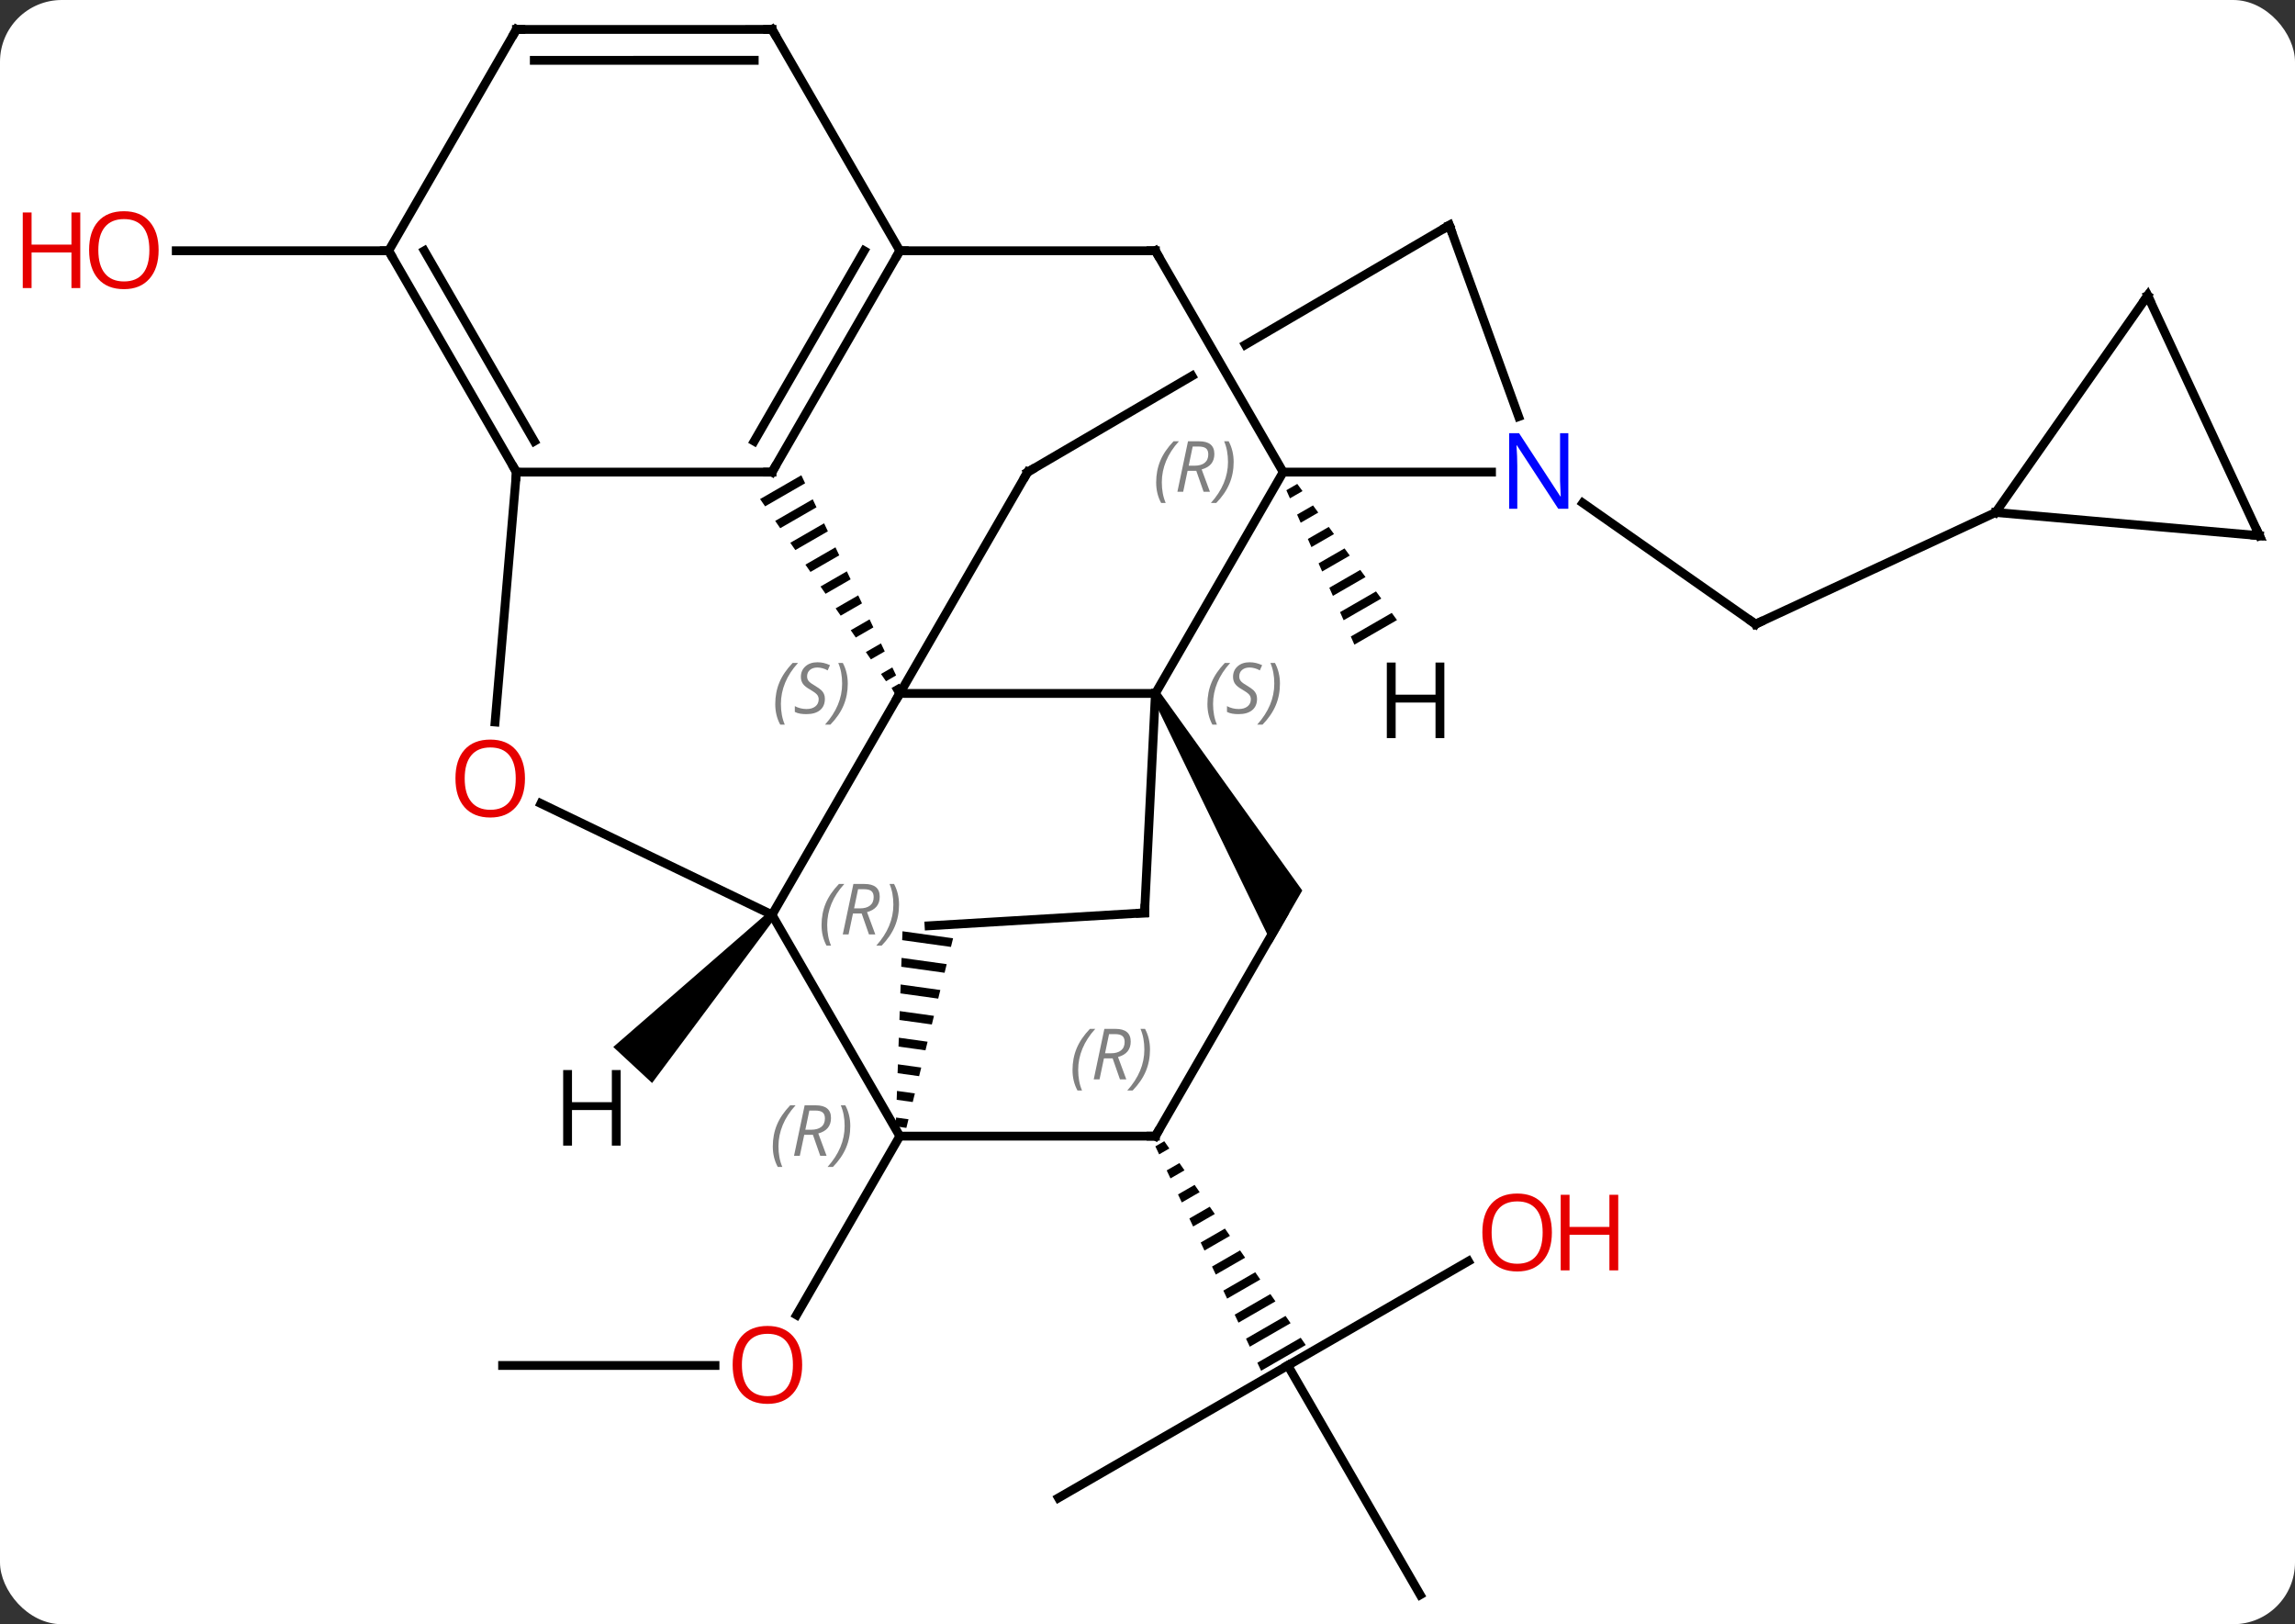 <svg width="260" viewBox="0 0 260 184" style="fill-opacity:1; color-rendering:auto; color-interpolation:auto; text-rendering:auto; stroke:black; stroke-linecap:square; stroke-miterlimit:10; shape-rendering:auto; stroke-opacity:1; fill:black; stroke-dasharray:none; font-weight:normal; stroke-width:1; font-family:'Open Sans'; font-style:normal; stroke-linejoin:miter; font-size:12; stroke-dashoffset:0; image-rendering:auto;" height="184" class="cas-substance-image" xmlns:xlink="http://www.w3.org/1999/xlink" xmlns="http://www.w3.org/2000/svg"><rect x="0" y="0" width="260" height="184" fill="#333333" stroke="none"/><svg class="cas-substance-single-component"><rect y="0" x="0" width="260" stroke="none" ry="7" rx="7" height="184" fill="white" class="cas-substance-group"/><svg y="0" x="0" width="260" viewBox="0 0 260 184" style="fill:black;" height="184" class="cas-substance-single-component-image"><svg><g><clipPath id="clipPath_e43cb9e6bcf5439bab0286aa60841f5e1" clipPathUnits="userSpaceOnUse"><path d="M-3.384 -68.339 L14.844 -36.77 L9.648 -33.769 L-8.58 -65.338 L-3.384 -68.339 ZM22.333 -85.627 L-31.919 -53.886 L-11.719 -19.361 L42.533 -51.102 L22.333 -85.627 Z"/></clipPath><g transform="translate(135,92)" style="text-rendering:geometricPrecision; color-rendering:optimizeQuality; color-interpolation:linearRGB; stroke-linecap:butt; image-rendering:optimizeQuality;"><line y2="62.688" y1="62.688" x2="-78.06" x1="-53.998" style="fill:none;"/><line y2="36.708" y1="56.966" x2="-33.06" x1="-44.757" style="fill:none;"/><line y2="-35.018" y1="-21.291" x2="44.313" x1="63.885" style="fill:none;"/><line y2="-33.948" y1="-21.291" x2="91.083" x1="63.885" style="fill:none;"/><line y2="77.688" y1="62.688" x2="-15.084" x1="10.896" style="fill:none;"/><line y2="88.668" y1="62.688" x2="25.896" x1="10.896" style="fill:none;"/><line y2="50.877" y1="62.688" x2="31.353" x1="10.896" style="fill:none;"/><path style="stroke:none;" d="M-3.099 37.283 L-4.109 37.865 L-4.109 37.865 L-3.681 38.773 L-3.681 38.773 L-2.526 38.107 L-2.526 38.107 L-3.099 37.283 ZM-1.381 39.757 L-2.825 40.589 L-2.825 40.589 L-2.397 41.497 L-2.397 41.497 L-0.809 40.581 L-0.809 40.581 L-1.381 39.757 ZM0.336 42.23 L-1.542 43.313 L-1.542 43.313 L-1.114 44.221 L-1.114 44.221 L0.908 43.055 L0.908 43.055 L0.336 42.23 ZM2.053 44.704 L-0.258 46.037 L-0.258 46.037 L0.17 46.945 L0.17 46.945 L2.625 45.529 L2.625 45.529 L2.053 44.704 ZM3.77 47.178 L1.026 48.761 L1.026 48.761 L1.454 49.668 L1.454 49.668 L4.342 48.003 L4.342 48.003 L3.77 47.178 ZM5.487 49.652 L2.31 51.484 L2.31 51.484 L2.738 52.392 L2.738 52.392 L6.059 50.477 L6.059 50.477 L5.487 49.652 ZM7.204 52.126 L3.594 54.208 L3.594 54.208 L4.022 55.116 L4.022 55.116 L7.777 52.951 L7.777 52.951 L7.204 52.126 ZM8.921 54.6 L4.878 56.932 L4.878 56.932 L5.306 57.84 L5.306 57.84 L9.494 55.425 L9.494 55.425 L8.921 54.6 ZM10.638 57.074 L6.162 59.656 L6.162 59.656 L6.59 60.563 L6.59 60.563 L11.211 57.898 L11.211 57.898 L10.638 57.074 ZM12.356 59.548 L7.445 62.379 L7.445 62.379 L7.873 63.287 L7.873 63.287 L12.928 60.372 L12.928 60.372 L12.356 59.548 Z"/><line y2="-63.591" y1="-63.593" x2="-90.969" x1="-115.031" style="fill:none;"/><line y2="-13.443" y1="-13.443" x2="-4.104" x1="-33.063" style="fill:none;"/><line y2="11.634" y1="-13.443" x2="-47.538" x1="-33.063" style="fill:none;"/><path style="stroke:none;" d="M-44.216 -38.16 L-48.891 -35.464 L-48.321 -34.638 L-43.787 -37.253 L-44.216 -38.16 ZM-42.928 -35.439 L-47.179 -32.987 L-46.609 -32.161 L-42.498 -34.532 L-42.928 -35.439 ZM-41.639 -32.718 L-45.467 -30.51 L-45.467 -30.51 L-44.897 -29.685 L-44.897 -29.685 L-41.21 -31.811 L-41.639 -32.718 ZM-40.351 -29.997 L-43.755 -28.034 L-43.755 -28.034 L-43.184 -27.208 L-39.921 -29.09 L-39.921 -29.09 L-40.351 -29.997 ZM-39.062 -27.276 L-42.043 -25.557 L-41.472 -24.731 L-38.633 -26.369 L-39.062 -27.276 ZM-37.774 -24.555 L-40.331 -23.08 L-40.331 -23.08 L-39.76 -22.255 L-37.344 -23.648 L-37.344 -23.648 L-37.774 -24.555 ZM-36.485 -21.834 L-38.619 -20.604 L-38.619 -20.604 L-38.048 -19.778 L-36.056 -20.927 L-36.056 -20.927 L-36.485 -21.834 ZM-35.197 -19.113 L-36.907 -18.127 L-36.907 -18.127 L-36.336 -17.301 L-34.767 -18.206 L-35.197 -19.113 ZM-33.908 -16.392 L-35.195 -15.65 L-34.624 -14.825 L-34.624 -14.825 L-33.479 -15.485 L-33.479 -15.485 L-33.908 -16.392 Z"/><line y2="-38.517" y1="-13.443" x2="-18.582" x1="-33.063" style="fill:none;"/><line y2="-38.517" y1="-13.443" x2="10.371" x1="-4.104" style="fill:none;"/><path style="stroke:none;" d="M-4.537 -13.193 L-3.671 -13.693 L12.536 8.88 L9.072 14.881 Z"/><line y2="11.415" y1="-13.443" x2="-5.334" x1="-4.104" style="fill:none;"/><line y2="36.708" y1="11.634" x2="-33.06" x1="-47.538" style="fill:none;"/><line y2="-0.975" y1="11.634" x2="-73.725" x1="-47.538" style="fill:none;"/><line y2="-38.514" y1="-38.517" x2="-76.491" x1="-47.538" style="fill:none;"/><line y2="-63.591" y1="-38.517" x2="-33.057" x1="-47.538" style="fill:none;"/><line y2="-63.592" y1="-42.017" x2="-37.099" x1="-49.558" style="fill:none;"/><line y2="-66.471" y1="-38.517" x2="29.196" x1="-18.582" style="fill:none; clip-path:url(#clipPath_e43cb9e6bcf5439bab0286aa60841f5e1);"/><line y2="-38.517" y1="-38.517" x2="33.972" x1="10.371" style="fill:none;"/><line y2="-63.591" y1="-38.517" x2="-4.107" x1="10.371" style="fill:none;"/><line y2="36.708" y1="11.631" x2="-4.104" x1="10.371" style="fill:none;"/><line y2="12.879" y1="11.415" x2="-29.751" x1="-5.334" style="fill:none;"/><line y2="36.708" y1="36.708" x2="-4.104" x1="-33.06" style="fill:none;"/><path style="stroke:none;" d="M-32.758 13.5 L-32.793 14.505 L-32.793 14.505 L-27.267 15.273 L-27.267 15.273 L-27.027 14.296 L-27.027 14.296 L-32.758 13.5 ZM-32.862 16.515 L-32.897 17.519 L-32.897 17.519 L-27.989 18.201 L-27.989 18.201 L-27.748 17.225 L-27.748 17.225 L-32.862 16.515 ZM-32.966 19.529 L-33 20.534 L-33 20.534 L-28.71 21.13 L-28.71 21.13 L-28.47 20.154 L-28.47 20.154 L-32.966 19.529 ZM-33.07 22.543 L-33.104 23.548 L-33.104 23.548 L-29.432 24.058 L-29.432 24.058 L-29.191 23.082 L-29.191 23.082 L-33.07 22.543 ZM-33.173 25.558 L-33.208 26.562 L-30.153 26.987 L-30.153 26.987 L-29.913 26.011 L-29.913 26.011 L-33.173 25.558 ZM-33.277 28.572 L-33.312 29.577 L-33.312 29.577 L-30.875 29.915 L-30.875 29.915 L-30.634 28.939 L-30.634 28.939 L-33.277 28.572 ZM-33.381 31.586 L-33.416 32.591 L-33.416 32.591 L-31.596 32.844 L-31.355 31.868 L-31.355 31.868 L-33.381 31.586 ZM-33.485 34.601 L-33.52 35.605 L-33.52 35.605 L-32.317 35.773 L-32.317 35.773 L-32.077 34.796 L-33.485 34.601 Z"/><line y2="-38.514" y1="-10.207" x2="-76.491" x1="-78.911" style="fill:none;"/><line y2="-63.591" y1="-38.514" x2="-90.969" x1="-76.491" style="fill:none;"/><line y2="-63.591" y1="-42.014" x2="-86.928" x1="-74.47" style="fill:none;"/><line y2="-63.591" y1="-63.591" x2="-4.107" x1="-33.057" style="fill:none;"/><line y2="-88.668" y1="-63.591" x2="-47.535" x1="-33.057" style="fill:none;"/><line y2="-44.804" y1="-66.471" x2="37.046" x1="29.196" style="fill:none;"/><line y2="-88.665" y1="-63.591" x2="-76.491" x1="-90.969" style="fill:none;"/><line y2="-88.665" y1="-88.668" x2="-76.491" x1="-47.535" style="fill:none;"/><line y2="-85.165" y1="-85.168" x2="-74.47" x1="-49.555" style="fill:none;"/><line y2="-58.512" y1="-33.948" x2="108.309" x1="91.083" style="fill:none;"/><line y2="-31.314" y1="-33.948" x2="120.969" x1="91.083" style="fill:none;"/><line y2="-31.314" y1="-58.512" x2="120.969" x1="108.309" style="fill:none;"/><path style="stroke:none;" d="M-47.905 11.294 L-47.171 11.974 L-61.124 30.689 L-65.522 26.609 Z"/><path style="stroke:none;" d="M11.967 -37.179 L10.731 -36.466 L10.731 -36.466 L11.137 -35.546 L11.137 -35.546 L12.562 -36.367 L12.562 -36.367 L11.967 -37.179 ZM13.751 -34.744 L11.948 -33.704 L11.948 -33.704 L12.354 -32.783 L12.354 -32.783 L14.346 -33.932 L13.751 -34.744 ZM15.536 -32.309 L13.165 -30.942 L13.165 -30.942 L13.57 -30.021 L13.57 -30.021 L16.13 -31.497 L16.13 -31.497 L15.536 -32.309 ZM17.32 -29.873 L14.382 -28.179 L14.382 -28.179 L14.787 -27.258 L17.915 -29.062 L17.915 -29.062 L17.32 -29.873 ZM19.104 -27.438 L15.598 -25.417 L15.598 -25.417 L16.004 -24.496 L16.004 -24.496 L19.699 -26.627 L19.699 -26.627 L19.104 -27.438 ZM20.888 -25.003 L16.815 -22.654 L16.815 -22.654 L17.221 -21.734 L21.483 -24.191 L21.483 -24.191 L20.888 -25.003 ZM22.672 -22.568 L18.032 -19.892 L18.032 -19.892 L18.438 -18.971 L18.438 -18.971 L23.267 -21.756 L22.672 -22.568 Z"/></g><g transform="translate(135,92)" style="fill:rgb(230,0,0); text-rendering:geometricPrecision; color-rendering:optimizeQuality; image-rendering:optimizeQuality; font-family:'Open Sans'; stroke:rgb(230,0,0); color-interpolation:linearRGB;"><path style="stroke:none;" d="M-44.123 62.618 Q-44.123 64.68 -45.162 65.86 Q-46.201 67.04 -48.044 67.04 Q-49.935 67.04 -50.966 65.876 Q-51.998 64.711 -51.998 62.602 Q-51.998 60.508 -50.966 59.36 Q-49.935 58.211 -48.044 58.211 Q-46.185 58.211 -45.154 59.383 Q-44.123 60.555 -44.123 62.618 ZM-50.951 62.618 Q-50.951 64.352 -50.208 65.258 Q-49.466 66.165 -48.044 66.165 Q-46.623 66.165 -45.896 65.266 Q-45.169 64.368 -45.169 62.618 Q-45.169 60.883 -45.896 59.993 Q-46.623 59.102 -48.044 59.102 Q-49.466 59.102 -50.208 60.001 Q-50.951 60.899 -50.951 62.618 Z"/></g><g transform="translate(135,92)" style="stroke-linecap:butt; text-rendering:geometricPrecision; color-rendering:optimizeQuality; image-rendering:optimizeQuality; font-family:'Open Sans'; color-interpolation:linearRGB; stroke-miterlimit:5;"><path style="fill:none;" d="M63.476 -21.578 L63.885 -21.291 L64.338 -21.502"/><path style="fill:rgb(230,0,0); stroke:none;" d="M40.813 47.618 Q40.813 49.68 39.774 50.86 Q38.735 52.04 36.892 52.04 Q35.001 52.04 33.97 50.876 Q32.938 49.711 32.938 47.602 Q32.938 45.508 33.97 44.36 Q35.001 43.211 36.892 43.211 Q38.751 43.211 39.782 44.383 Q40.813 45.555 40.813 47.618 ZM33.985 47.618 Q33.985 49.352 34.728 50.258 Q35.47 51.165 36.892 51.165 Q38.313 51.165 39.04 50.266 Q39.767 49.368 39.767 47.618 Q39.767 45.883 39.04 44.993 Q38.313 44.102 36.892 44.102 Q35.47 44.102 34.728 45.001 Q33.985 45.899 33.985 47.618 Z"/><path style="fill:rgb(230,0,0); stroke:none;" d="M48.329 51.915 L47.329 51.915 L47.329 47.883 L42.813 47.883 L42.813 51.915 L41.813 51.915 L41.813 43.352 L42.813 43.352 L42.813 46.993 L47.329 46.993 L47.329 43.352 L48.329 43.352 L48.329 51.915 Z"/><path style="fill:rgb(230,0,0); stroke:none;" d="M-117.031 -63.664 Q-117.031 -61.602 -118.071 -60.422 Q-119.11 -59.242 -120.953 -59.242 Q-122.844 -59.242 -123.875 -60.407 Q-124.906 -61.571 -124.906 -63.68 Q-124.906 -65.774 -123.875 -66.922 Q-122.844 -68.071 -120.953 -68.071 Q-119.094 -68.071 -118.063 -66.899 Q-117.031 -65.727 -117.031 -63.664 ZM-123.86 -63.664 Q-123.86 -61.93 -123.117 -61.024 Q-122.375 -60.117 -120.953 -60.117 Q-119.531 -60.117 -118.805 -61.016 Q-118.078 -61.914 -118.078 -63.664 Q-118.078 -65.399 -118.805 -66.289 Q-119.531 -67.18 -120.953 -67.18 Q-122.375 -67.18 -123.117 -66.281 Q-123.86 -65.383 -123.86 -63.664 Z"/><path style="fill:rgb(230,0,0); stroke:none;" d="M-125.906 -59.367 L-126.906 -59.367 L-126.906 -63.399 L-131.422 -63.399 L-131.422 -59.367 L-132.422 -59.367 L-132.422 -67.93 L-131.422 -67.93 L-131.422 -64.289 L-126.906 -64.289 L-126.906 -67.93 L-125.906 -67.93 L-125.906 -59.367 Z"/><path style="fill:none;" d="M-33.313 -13.876 L-33.063 -13.443 L-33.313 -13.01"/></g><g transform="translate(135,92)" style="stroke-linecap:butt; font-size:8.4px; fill:gray; text-rendering:geometricPrecision; image-rendering:optimizeQuality; color-rendering:optimizeQuality; font-family:'Open Sans'; font-style:italic; stroke:gray; color-interpolation:linearRGB; stroke-miterlimit:5;"><path style="stroke:none;" d="M-47.172 -12.24 Q-47.172 -13.568 -46.703 -14.693 Q-46.234 -15.818 -45.203 -16.896 L-44.593 -16.896 Q-45.562 -15.833 -46.047 -14.662 Q-46.531 -13.49 -46.531 -12.255 Q-46.531 -10.927 -46.093 -9.912 L-46.609 -9.912 Q-47.172 -10.943 -47.172 -12.24 ZM-41.549 -12.833 Q-41.549 -12.005 -42.096 -11.552 Q-42.643 -11.099 -43.643 -11.099 Q-44.049 -11.099 -44.361 -11.154 Q-44.674 -11.208 -44.955 -11.349 L-44.955 -12.005 Q-44.33 -11.677 -43.627 -11.677 Q-43.002 -11.677 -42.627 -11.974 Q-42.252 -12.271 -42.252 -12.787 Q-42.252 -13.099 -42.455 -13.326 Q-42.658 -13.552 -43.221 -13.88 Q-43.815 -14.208 -44.041 -14.537 Q-44.268 -14.865 -44.268 -15.318 Q-44.268 -16.052 -43.752 -16.513 Q-43.236 -16.974 -42.393 -16.974 Q-42.018 -16.974 -41.682 -16.896 Q-41.346 -16.818 -40.971 -16.646 L-41.236 -16.052 Q-41.486 -16.208 -41.807 -16.294 Q-42.127 -16.38 -42.393 -16.38 Q-42.924 -16.38 -43.244 -16.107 Q-43.565 -15.833 -43.565 -15.365 Q-43.565 -15.162 -43.494 -15.013 Q-43.424 -14.865 -43.283 -14.732 Q-43.143 -14.599 -42.721 -14.349 Q-42.158 -14.005 -41.955 -13.81 Q-41.752 -13.615 -41.651 -13.38 Q-41.549 -13.146 -41.549 -12.833 ZM-38.955 -14.552 Q-38.955 -13.224 -39.431 -12.091 Q-39.908 -10.958 -40.923 -9.912 L-41.533 -9.912 Q-39.595 -12.068 -39.595 -14.552 Q-39.595 -15.88 -40.033 -16.896 L-39.517 -16.896 Q-38.955 -15.833 -38.955 -14.552 Z"/><path style="stroke:none;" d="M1.788 -12.24 Q1.788 -13.568 2.256 -14.693 Q2.725 -15.818 3.756 -16.896 L4.366 -16.896 Q3.397 -15.834 2.913 -14.662 Q2.428 -13.49 2.428 -12.255 Q2.428 -10.927 2.866 -9.912 L2.35 -9.912 Q1.788 -10.943 1.788 -12.24 ZM7.41 -12.834 Q7.41 -12.005 6.863 -11.552 Q6.316 -11.099 5.316 -11.099 Q4.91 -11.099 4.598 -11.154 Q4.285 -11.209 4.004 -11.349 L4.004 -12.005 Q4.629 -11.677 5.332 -11.677 Q5.957 -11.677 6.332 -11.974 Q6.707 -12.271 6.707 -12.787 Q6.707 -13.099 6.504 -13.326 Q6.301 -13.552 5.738 -13.88 Q5.144 -14.209 4.918 -14.537 Q4.691 -14.865 4.691 -15.318 Q4.691 -16.052 5.207 -16.513 Q5.723 -16.974 6.566 -16.974 Q6.941 -16.974 7.277 -16.896 Q7.613 -16.818 7.988 -16.646 L7.723 -16.052 Q7.473 -16.209 7.152 -16.295 Q6.832 -16.381 6.566 -16.381 Q6.035 -16.381 5.715 -16.107 Q5.394 -15.834 5.394 -15.365 Q5.394 -15.162 5.465 -15.013 Q5.535 -14.865 5.676 -14.732 Q5.816 -14.599 6.238 -14.349 Q6.801 -14.005 7.004 -13.81 Q7.207 -13.615 7.309 -13.38 Q7.41 -13.146 7.41 -12.834 ZM10.005 -14.552 Q10.005 -13.224 9.528 -12.091 Q9.051 -10.959 8.036 -9.912 L7.426 -9.912 Q9.364 -12.068 9.364 -14.552 Q9.364 -15.88 8.926 -16.896 L9.442 -16.896 Q10.005 -15.834 10.005 -14.552 Z"/><path style="stroke:none;" d="M-41.927 12.797 Q-41.927 11.469 -41.458 10.344 Q-40.989 9.219 -39.958 8.141 L-39.349 8.141 Q-40.317 9.204 -40.802 10.376 Q-41.286 11.547 -41.286 12.782 Q-41.286 14.11 -40.849 15.126 L-41.364 15.126 Q-41.927 14.094 -41.927 12.797 ZM-38.367 11.485 L-38.867 13.86 L-39.523 13.86 L-38.32 8.141 L-37.07 8.141 Q-35.335 8.141 -35.335 9.579 Q-35.335 10.938 -36.773 11.329 L-35.835 13.86 L-36.554 13.86 L-37.382 11.485 L-38.367 11.485 ZM-37.788 8.735 Q-38.179 10.657 -38.242 10.907 L-37.585 10.907 Q-36.835 10.907 -36.429 10.579 Q-36.023 10.251 -36.023 9.626 Q-36.023 9.157 -36.281 8.946 Q-36.538 8.735 -37.132 8.735 L-37.788 8.735 ZM-33.149 10.485 Q-33.149 11.813 -33.626 12.946 Q-34.102 14.079 -35.118 15.126 L-35.727 15.126 Q-33.79 12.969 -33.79 10.485 Q-33.79 9.157 -34.227 8.141 L-33.712 8.141 Q-33.149 9.204 -33.149 10.485 Z"/><path style="fill:none; stroke:black;" d="M-48.038 -38.517 L-47.538 -38.517 L-47.288 -38.95"/><path style="fill:none; stroke:black;" d="M-18.832 -38.084 L-18.582 -38.517 L-18.15 -38.77"/><path style="stroke:none;" d="M-4.018 -37.352 Q-4.018 -38.681 -3.549 -39.806 Q-3.08 -40.931 -2.049 -42.009 L-1.44 -42.009 Q-2.408 -40.946 -2.893 -39.774 Q-3.377 -38.602 -3.377 -37.368 Q-3.377 -36.04 -2.939 -35.024 L-3.455 -35.024 Q-4.018 -36.056 -4.018 -37.352 ZM-0.458 -38.665 L-0.958 -36.29 L-1.614 -36.29 L-0.411 -42.009 L0.839 -42.009 Q2.574 -42.009 2.574 -40.571 Q2.574 -39.212 1.136 -38.821 L2.074 -36.29 L1.355 -36.29 L0.527 -38.665 L-0.458 -38.665 ZM0.12 -41.415 Q-0.27 -39.493 -0.333 -39.243 L0.324 -39.243 Q1.074 -39.243 1.48 -39.571 Q1.886 -39.899 1.886 -40.524 Q1.886 -40.993 1.628 -41.204 Q1.371 -41.415 0.777 -41.415 L0.12 -41.415 ZM4.76 -39.665 Q4.76 -38.337 4.283 -37.204 Q3.807 -36.071 2.791 -35.024 L2.182 -35.024 Q4.119 -37.181 4.119 -39.665 Q4.119 -40.993 3.682 -42.009 L4.197 -42.009 Q4.76 -40.946 4.76 -39.665 Z"/><path style="fill:none; stroke:black;" d="M-5.309 10.916 L-5.334 11.415 L-5.833 11.445"/><path style="stroke:none;" d="M-47.449 37.872 Q-47.449 36.544 -46.98 35.419 Q-46.511 34.294 -45.48 33.216 L-44.87 33.216 Q-45.839 34.279 -46.324 35.45 Q-46.808 36.622 -46.808 37.857 Q-46.808 39.185 -46.37 40.2 L-46.886 40.2 Q-47.449 39.169 -47.449 37.872 ZM-43.889 36.56 L-44.389 38.935 L-45.045 38.935 L-43.842 33.216 L-42.592 33.216 Q-40.857 33.216 -40.857 34.654 Q-40.857 36.013 -42.295 36.404 L-41.357 38.935 L-42.076 38.935 L-42.904 36.56 L-43.889 36.56 ZM-43.31 33.81 Q-43.701 35.732 -43.764 35.982 L-43.107 35.982 Q-42.357 35.982 -41.951 35.654 Q-41.545 35.325 -41.545 34.7 Q-41.545 34.232 -41.803 34.021 Q-42.06 33.81 -42.654 33.81 L-43.31 33.81 ZM-38.671 35.56 Q-38.671 36.888 -39.148 38.021 Q-39.624 39.154 -40.64 40.2 L-41.249 40.2 Q-39.312 38.044 -39.312 35.56 Q-39.312 34.232 -39.749 33.216 L-39.234 33.216 Q-38.671 34.279 -38.671 35.56 Z"/></g><g transform="translate(135,92)" style="stroke-linecap:butt; fill:rgb(230,0,0); text-rendering:geometricPrecision; color-rendering:optimizeQuality; image-rendering:optimizeQuality; font-family:'Open Sans'; stroke:rgb(230,0,0); color-interpolation:linearRGB; stroke-miterlimit:5;"><path style="stroke:none;" d="M-75.526 -3.808 Q-75.526 -1.746 -76.566 -0.566 Q-77.605 0.614 -79.448 0.614 Q-81.339 0.614 -82.37 -0.55 Q-83.401 -1.715 -83.401 -3.824 Q-83.401 -5.918 -82.37 -7.066 Q-81.339 -8.215 -79.448 -8.215 Q-77.589 -8.215 -76.558 -7.043 Q-75.526 -5.871 -75.526 -3.808 ZM-82.355 -3.808 Q-82.355 -2.074 -81.612 -1.168 Q-80.87 -0.261 -79.448 -0.261 Q-78.026 -0.261 -77.3 -1.16 Q-76.573 -2.058 -76.573 -3.808 Q-76.573 -5.543 -77.3 -6.433 Q-78.026 -7.324 -79.448 -7.324 Q-80.87 -7.324 -81.612 -6.426 Q-82.355 -5.527 -82.355 -3.808 Z"/><path style="fill:none; stroke:black;" d="M-76.741 -38.947 L-76.491 -38.514 L-76.534 -38.016"/><path style="fill:none; stroke:black;" d="M-33.307 -63.158 L-33.057 -63.591 L-32.557 -63.591"/><path style="fill:none; stroke:black;" d="M28.764 -66.219 L29.196 -66.471 L29.366 -66.001"/><path style="fill:rgb(0,5,255); stroke:none;" d="M42.676 -34.361 L41.535 -34.361 L36.847 -41.548 L36.801 -41.548 Q36.894 -40.283 36.894 -39.236 L36.894 -34.361 L35.972 -34.361 L35.972 -42.923 L37.097 -42.923 L41.769 -35.767 L41.816 -35.767 Q41.816 -35.923 41.769 -36.783 Q41.722 -37.642 41.738 -38.017 L41.738 -42.923 L42.676 -42.923 L42.676 -34.361 Z"/><path style="fill:none; stroke:black;" d="M-3.857 -63.158 L-4.107 -63.591 L-4.607 -63.591"/><path style="fill:none; stroke:black;" d="M-3.854 36.275 L-4.104 36.708 L-4.604 36.708"/></g><g transform="translate(135,92)" style="stroke-linecap:butt; font-size:8.4px; fill:gray; text-rendering:geometricPrecision; image-rendering:optimizeQuality; color-rendering:optimizeQuality; font-family:'Open Sans'; font-style:italic; stroke:gray; color-interpolation:linearRGB; stroke-miterlimit:5;"><path style="stroke:none;" d="M-13.494 29.212 Q-13.494 27.884 -13.025 26.759 Q-12.556 25.634 -11.525 24.556 L-10.916 24.556 Q-11.884 25.619 -12.369 26.791 Q-12.853 27.962 -12.853 29.197 Q-12.853 30.525 -12.416 31.541 L-12.931 31.541 Q-13.494 30.509 -13.494 29.212 ZM-9.934 27.9 L-10.434 30.275 L-11.09 30.275 L-9.887 24.556 L-8.637 24.556 Q-6.902 24.556 -6.902 25.994 Q-6.902 27.353 -8.34 27.744 L-7.402 30.275 L-8.121 30.275 L-8.949 27.9 L-9.934 27.9 ZM-9.356 25.15 Q-9.746 27.072 -9.809 27.322 L-9.152 27.322 Q-8.402 27.322 -7.996 26.994 Q-7.59 26.666 -7.59 26.041 Q-7.59 25.572 -7.848 25.361 Q-8.106 25.15 -8.699 25.15 L-9.356 25.15 ZM-4.717 26.9 Q-4.717 28.228 -5.193 29.361 Q-5.67 30.494 -6.685 31.541 L-7.295 31.541 Q-5.357 29.384 -5.357 26.9 Q-5.357 25.572 -5.795 24.556 L-5.279 24.556 Q-4.717 25.619 -4.717 26.9 Z"/><path style="fill:none; stroke:black;" d="M-90.719 -63.158 L-90.969 -63.591 L-91.469 -63.591"/><path style="fill:none; stroke:black;" d="M-47.285 -88.235 L-47.535 -88.668 L-48.035 -88.668"/><path style="fill:none; stroke:black;" d="M-76.741 -88.232 L-76.491 -88.665 L-75.991 -88.665"/><path style="fill:none; stroke:black;" d="M108.022 -58.103 L108.309 -58.512 L108.52 -58.059"/><path style="fill:none; stroke:black;" d="M120.471 -31.358 L120.969 -31.314 L120.758 -31.767"/></g><g transform="translate(135,92)" style="stroke-linecap:butt; text-rendering:geometricPrecision; color-rendering:optimizeQuality; image-rendering:optimizeQuality; font-family:'Open Sans'; color-interpolation:linearRGB; stroke-miterlimit:5;"><path style="stroke:none;" d="M-64.683 37.783 L-65.683 37.783 L-65.683 33.752 L-70.199 33.752 L-70.199 37.783 L-71.199 37.783 L-71.199 29.221 L-70.199 29.221 L-70.199 32.861 L-65.683 32.861 L-65.683 29.221 L-64.683 29.221 L-64.683 37.783 Z"/><path style="stroke:none;" d="M28.629 -8.381 L27.629 -8.381 L27.629 -12.412 L23.113 -12.412 L23.113 -8.381 L22.113 -8.381 L22.113 -16.943 L23.113 -16.943 L23.113 -13.303 L27.629 -13.303 L27.629 -16.943 L28.629 -16.943 L28.629 -8.381 Z"/></g></g></svg></svg></svg></svg>